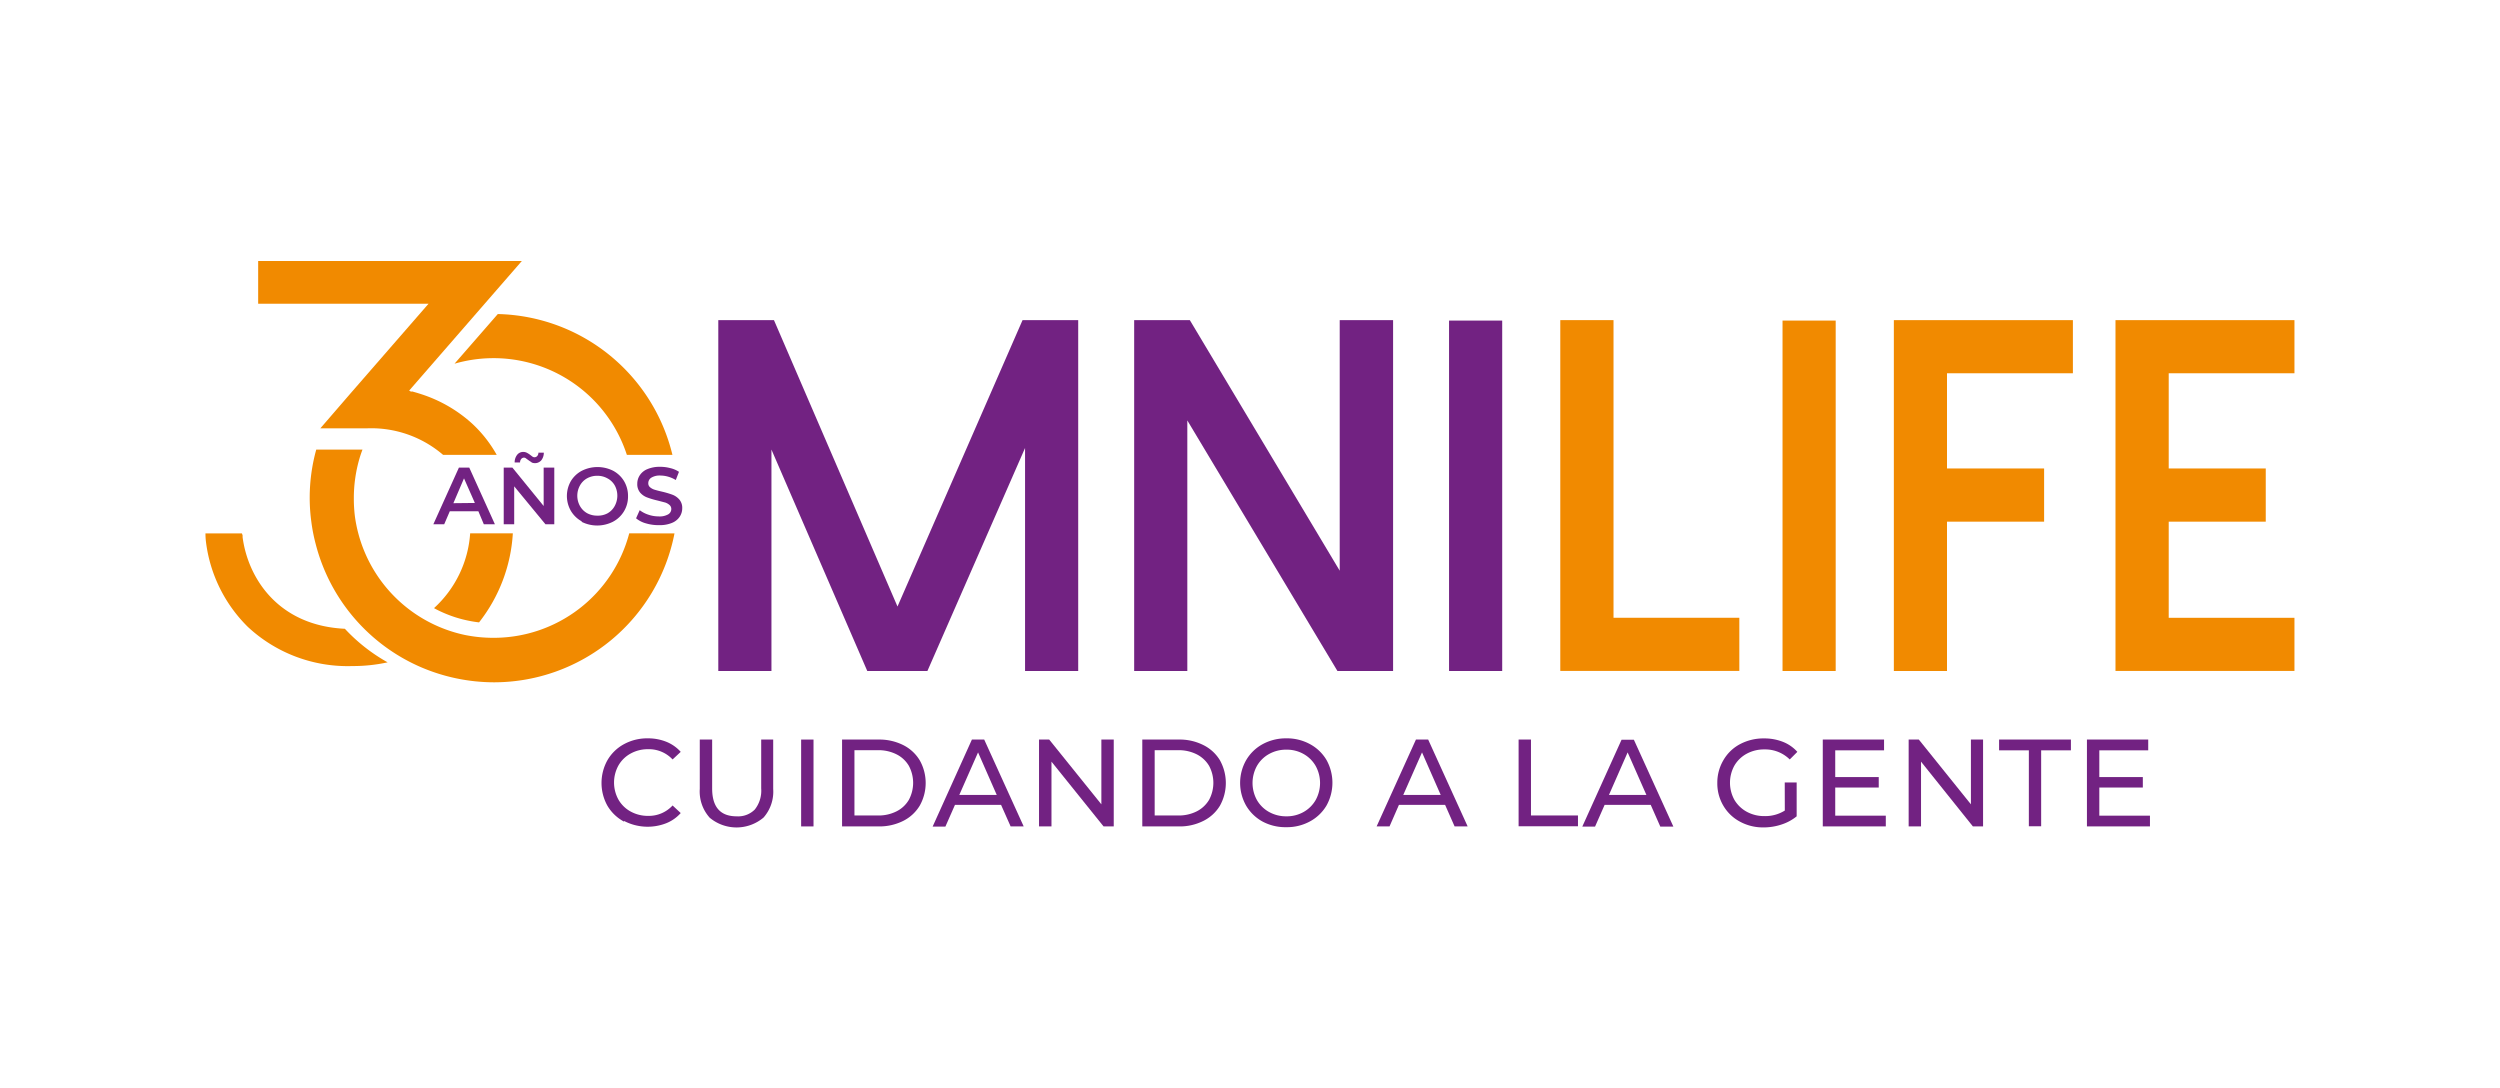 <svg id="Capa_1" data-name="Capa 1" xmlns="http://www.w3.org/2000/svg" viewBox="0 0 329.25 143.34"><defs><style>.cls-1{fill:#722282;}.cls-2,.cls-3{fill:#f18a00;}.cls-3{fill-rule:evenodd;}</style></defs><path class="cls-1" d="M142,42.16V88.37h-7V59L122.14,88.37h-7.92L101.6,59.21V88.37h-7V42.16h7.33L118.2,79.88l16.47-37.72Z"/><path class="cls-1" d="M183.47,42.16V88.37h-7.33l-19.77-33v33h-7V42.16h7.33l19.74,33v-33Z"/><path class="cls-1" d="M197.84,88.37h-7V42.22h7Z"/><path class="cls-2" d="M212.5,42.16v39.2h16.57v7H205.49V42.16Z"/><path class="cls-2" d="M241.76,88.37h-7V42.22h7Z"/><path class="cls-2" d="M273,42.16v7H256.42V61.7h12.79v7H256.42V88.37h-7V42.16Z"/><path class="cls-2" d="M302.18,42.16v7H285.62V61.7H298.4v7H285.62V81.36h16.56v7H278.61V42.16Z"/><path class="cls-3" d="M45.42,82.81c-8.8-.42-12.76-6.68-13.47-12.06l0-.25-.09-.25H27.06a8.77,8.77,0,0,0,.07,1.15,19,19,0,0,0,5.5,11.15,19.29,19.29,0,0,0,13.76,5.17,21.43,21.43,0,0,0,4.66-.49A22.93,22.93,0,0,1,45.42,82.81Z"/><path class="cls-1" d="M82.19,108.21A5.59,5.59,0,0,1,80,106.12a6.16,6.16,0,0,1,0-6A5.59,5.59,0,0,1,82.19,98a6.37,6.37,0,0,1,3.11-.76,6.48,6.48,0,0,1,2.45.45,5.08,5.08,0,0,1,1.9,1.33l-1.07,1a4.27,4.27,0,0,0-3.22-1.35,4.67,4.67,0,0,0-2.3.57,4.12,4.12,0,0,0-1.61,1.57,4.65,4.65,0,0,0,0,4.5,4.12,4.12,0,0,0,1.61,1.57,4.67,4.67,0,0,0,2.3.57,4.24,4.24,0,0,0,3.22-1.37l1.07,1a5.06,5.06,0,0,1-1.91,1.34,6.72,6.72,0,0,1-5.55-.3Z"/><path class="cls-1" d="M93.44,107.66a5.16,5.16,0,0,1-1.28-3.76V97.4h1.63v6.44c0,2.45,1.08,3.67,3.22,3.67a3.09,3.09,0,0,0,2.4-.9,4,4,0,0,0,.84-2.77V97.4h1.58v6.5a5.16,5.16,0,0,1-1.27,3.77,5.51,5.51,0,0,1-7.12,0Z"/><path class="cls-1" d="M105.51,97.4h1.63v11.44h-1.63Z"/><path class="cls-1" d="M110.9,97.4h4.82a7,7,0,0,1,3.22.72,5.32,5.32,0,0,1,2.18,2,6.08,6.08,0,0,1,0,6,5.32,5.32,0,0,1-2.18,2,7,7,0,0,1-3.22.72H110.9Zm4.72,10a5.25,5.25,0,0,0,2.44-.54,3.91,3.91,0,0,0,1.63-1.51,4.73,4.73,0,0,0,0-4.5,3.91,3.91,0,0,0-1.63-1.51,5.25,5.25,0,0,0-2.44-.54h-3.09v8.6Z"/><path class="cls-1" d="M131.84,106h-6.07l-1.26,2.86h-1.68L128,97.4h1.62l5.2,11.44H133.1Zm-.57-1.31-2.46-5.6-2.47,5.6Z"/><path class="cls-1" d="M146.68,97.4v11.44h-1.34l-6.86-8.53v8.53h-1.64V97.4h1.34l6.87,8.53V97.4Z"/><path class="cls-1" d="M150.44,97.4h4.82a6.9,6.9,0,0,1,3.21.72,5.28,5.28,0,0,1,2.19,2,6.15,6.15,0,0,1,0,6,5.28,5.28,0,0,1-2.19,2,6.9,6.9,0,0,1-3.21.72h-4.82Zm4.72,10a5.28,5.28,0,0,0,2.44-.54,4,4,0,0,0,1.63-1.51,4.73,4.73,0,0,0,0-4.5,4,4,0,0,0-1.63-1.51,5.28,5.28,0,0,0-2.44-.54h-3.09v8.6Z"/><path class="cls-1" d="M166.3,108.21a5.64,5.64,0,0,1-2.18-2.1,6.05,6.05,0,0,1,0-6A5.64,5.64,0,0,1,166.3,98a6.38,6.38,0,0,1,3.12-.76,6.3,6.3,0,0,1,3.1.76,5.62,5.62,0,0,1,2.18,2.09,6.16,6.16,0,0,1,0,6,5.62,5.62,0,0,1-2.18,2.09,6.3,6.3,0,0,1-3.1.76A6.38,6.38,0,0,1,166.3,108.21Zm5.38-1.27a4.2,4.2,0,0,0,1.59-1.57,4.65,4.65,0,0,0,0-4.5,4.2,4.2,0,0,0-1.59-1.57,4.49,4.49,0,0,0-2.26-.57,4.59,4.59,0,0,0-2.28.57,4.16,4.16,0,0,0-1.6,1.57,4.65,4.65,0,0,0,0,4.5,4.16,4.16,0,0,0,1.6,1.57,4.59,4.59,0,0,0,2.28.57A4.49,4.49,0,0,0,171.68,106.94Z"/><path class="cls-1" d="M190.32,106h-6.08L183,108.84H181.3l5.18-11.44h1.61l5.2,11.44h-1.72Zm-.58-1.31-2.46-5.6-2.47,5.6Z"/><path class="cls-1" d="M200,97.4h1.63v10h6.19v1.42H200Z"/><path class="cls-1" d="M217.4,106h-6.07l-1.26,2.86h-1.68l5.17-11.44h1.62l5.2,11.44h-1.72Zm-.57-1.31-2.47-5.6-2.46,5.6Z"/><path class="cls-1" d="M235.05,103.05h1.57v4.46a6.12,6.12,0,0,1-2,1.08,7.42,7.42,0,0,1-2.35.38,6.32,6.32,0,0,1-3.12-.76,5.55,5.55,0,0,1-2.18-2.09,5.75,5.75,0,0,1-.8-3,5.82,5.82,0,0,1,.8-3A5.48,5.48,0,0,1,229.17,98a6.57,6.57,0,0,1,3.15-.75,6.65,6.65,0,0,1,2.49.45,5,5,0,0,1,1.9,1.32l-1,1a4.6,4.6,0,0,0-3.32-1.32,4.76,4.76,0,0,0-2.34.56,4.17,4.17,0,0,0-1.63,1.57,4.67,4.67,0,0,0,0,4.51,4.24,4.24,0,0,0,1.63,1.57,4.76,4.76,0,0,0,2.33.57,4.85,4.85,0,0,0,2.68-.73Z"/><path class="cls-1" d="M248.36,107.42v1.42h-8.3V97.4h8.07v1.42H241.7v3.52h5.73v1.38H241.7v3.7Z"/><path class="cls-1" d="M261.17,97.4v11.44h-1.34L253,100.31v8.53h-1.63V97.4h1.34l6.86,8.53V97.4Z"/><path class="cls-1" d="M267.2,98.82h-3.92V97.4h9.46v1.42h-3.92v10H267.2Z"/><path class="cls-1" d="M283.15,107.42v1.42h-8.3V97.4h8.07v1.42h-6.44v3.52h5.73v1.38h-5.73v3.7Z"/><path class="cls-2" d="M78.06,52.57a18.46,18.46,0,0,1,4.5,7.34h6a24.22,24.22,0,0,0-23-18.55L59.86,47.9a18.48,18.48,0,0,1,18.2,4.67Z"/><path class="cls-2" d="M82.87,70.24A18.45,18.45,0,0,1,65,84a18.85,18.85,0,0,1-3.75-.37A18.5,18.5,0,0,1,47.2,70.29,18.51,18.51,0,0,1,46.74,68a19.3,19.3,0,0,1-.14-2.38,18.6,18.6,0,0,1,.73-5.19c.12-.42.26-.82.41-1.22H41.65A23.7,23.7,0,0,0,41,68.7a22.85,22.85,0,0,0,.59,3A24.23,24.23,0,0,0,55.42,87.86a24.51,24.51,0,0,0,9.61,2,24.23,24.23,0,0,0,23.8-19.61Z"/><path class="cls-1" d="M63,67.33H59.24l-.74,1.72H57.07l3.37-7.47H61.8l3.38,7.47H63.72Zm-.46-1.09L61.11,63l-1.4,3.27Z"/><path class="cls-1" d="M73,61.58v7.47H71.84l-4.12-5v5H66.34V61.58h1.14l4.12,5.06V61.58Zm-3-.71a4.39,4.39,0,0,1-.48-.32l-.29-.21a.35.35,0,0,0-.21-.07.47.47,0,0,0-.37.17.74.74,0,0,0-.16.47h-.71a1.61,1.61,0,0,1,.32-1,1,1,0,0,1,.83-.39,1,1,0,0,1,.46.11,2.85,2.85,0,0,1,.49.32l.28.21a.49.49,0,0,0,.22.06.47.47,0,0,0,.37-.16.65.65,0,0,0,.16-.44h.71a1.61,1.61,0,0,1-.33,1,1.1,1.1,0,0,1-1.29.28Z"/><path class="cls-1" d="M76.63,68.67a3.75,3.75,0,0,1-1.44-1.38,3.93,3.93,0,0,1,0-3.94A3.68,3.68,0,0,1,76.63,62a4.58,4.58,0,0,1,4.12,0,3.72,3.72,0,0,1,1.44,1.37,3.8,3.8,0,0,1,.52,2,3.72,3.72,0,0,1-2,3.35,4.58,4.58,0,0,1-4.12,0ZM80,67.61a2.43,2.43,0,0,0,.94-.94A2.85,2.85,0,0,0,81,64,2.36,2.36,0,0,0,80,63a2.69,2.69,0,0,0-1.34-.34,2.76,2.76,0,0,0-1.35.34,2.4,2.4,0,0,0-.93.94,2.78,2.78,0,0,0,0,2.7,2.47,2.47,0,0,0,.93.94,2.75,2.75,0,0,0,1.35.33A2.69,2.69,0,0,0,80,67.61Z"/><path class="cls-1" d="M85.05,68.92a3.42,3.42,0,0,1-1.28-.66l.48-1.07a3.76,3.76,0,0,0,1.13.59,4.15,4.15,0,0,0,1.34.23A2.28,2.28,0,0,0,88,67.74a.81.81,0,0,0,.41-.7.69.69,0,0,0-.23-.53,1.63,1.63,0,0,0-.58-.33l-1-.26a10.9,10.9,0,0,1-1.38-.41,2.23,2.23,0,0,1-.91-.63,1.73,1.73,0,0,1-.38-1.17,2,2,0,0,1,.34-1.13,2.17,2.17,0,0,1,1-.8,4.1,4.1,0,0,1,1.66-.3,5,5,0,0,1,1.34.17,3.44,3.44,0,0,1,1.15.49L89,63.22a4,4,0,0,0-1-.44,3.77,3.77,0,0,0-1-.15,2.09,2.09,0,0,0-1.22.28.84.84,0,0,0-.4.73.66.66,0,0,0,.23.53,1.69,1.69,0,0,0,.58.32c.23.07.55.16,1,.26a11.76,11.76,0,0,1,1.36.4,2.29,2.29,0,0,1,.92.64,1.68,1.68,0,0,1,.38,1.15,2,2,0,0,1-.34,1.12,2.21,2.21,0,0,1-1,.8,4.1,4.1,0,0,1-1.66.3A5.76,5.76,0,0,1,85.05,68.92Z"/><path class="cls-3" d="M65.42,59.91a16.7,16.7,0,0,0-3.26-4.14A18.33,18.33,0,0,0,56,52.09q-.85-.3-1.74-.54l-.24.07.09-.1a1.05,1.05,0,0,0-.24-.06L68.73,34.37H34V40H56.44L46.19,51.78l-4,4.63h6.17a14.51,14.51,0,0,1,10,3.5Z"/><path class="cls-3" d="M61.92,70.24a14.67,14.67,0,0,1-4.76,9.85,13.61,13.61,0,0,0,1.33.65,16,16,0,0,0,3.19,1c.46.1.93.17,1.41.23a20.93,20.93,0,0,0,4.45-11.73Z"/></svg>